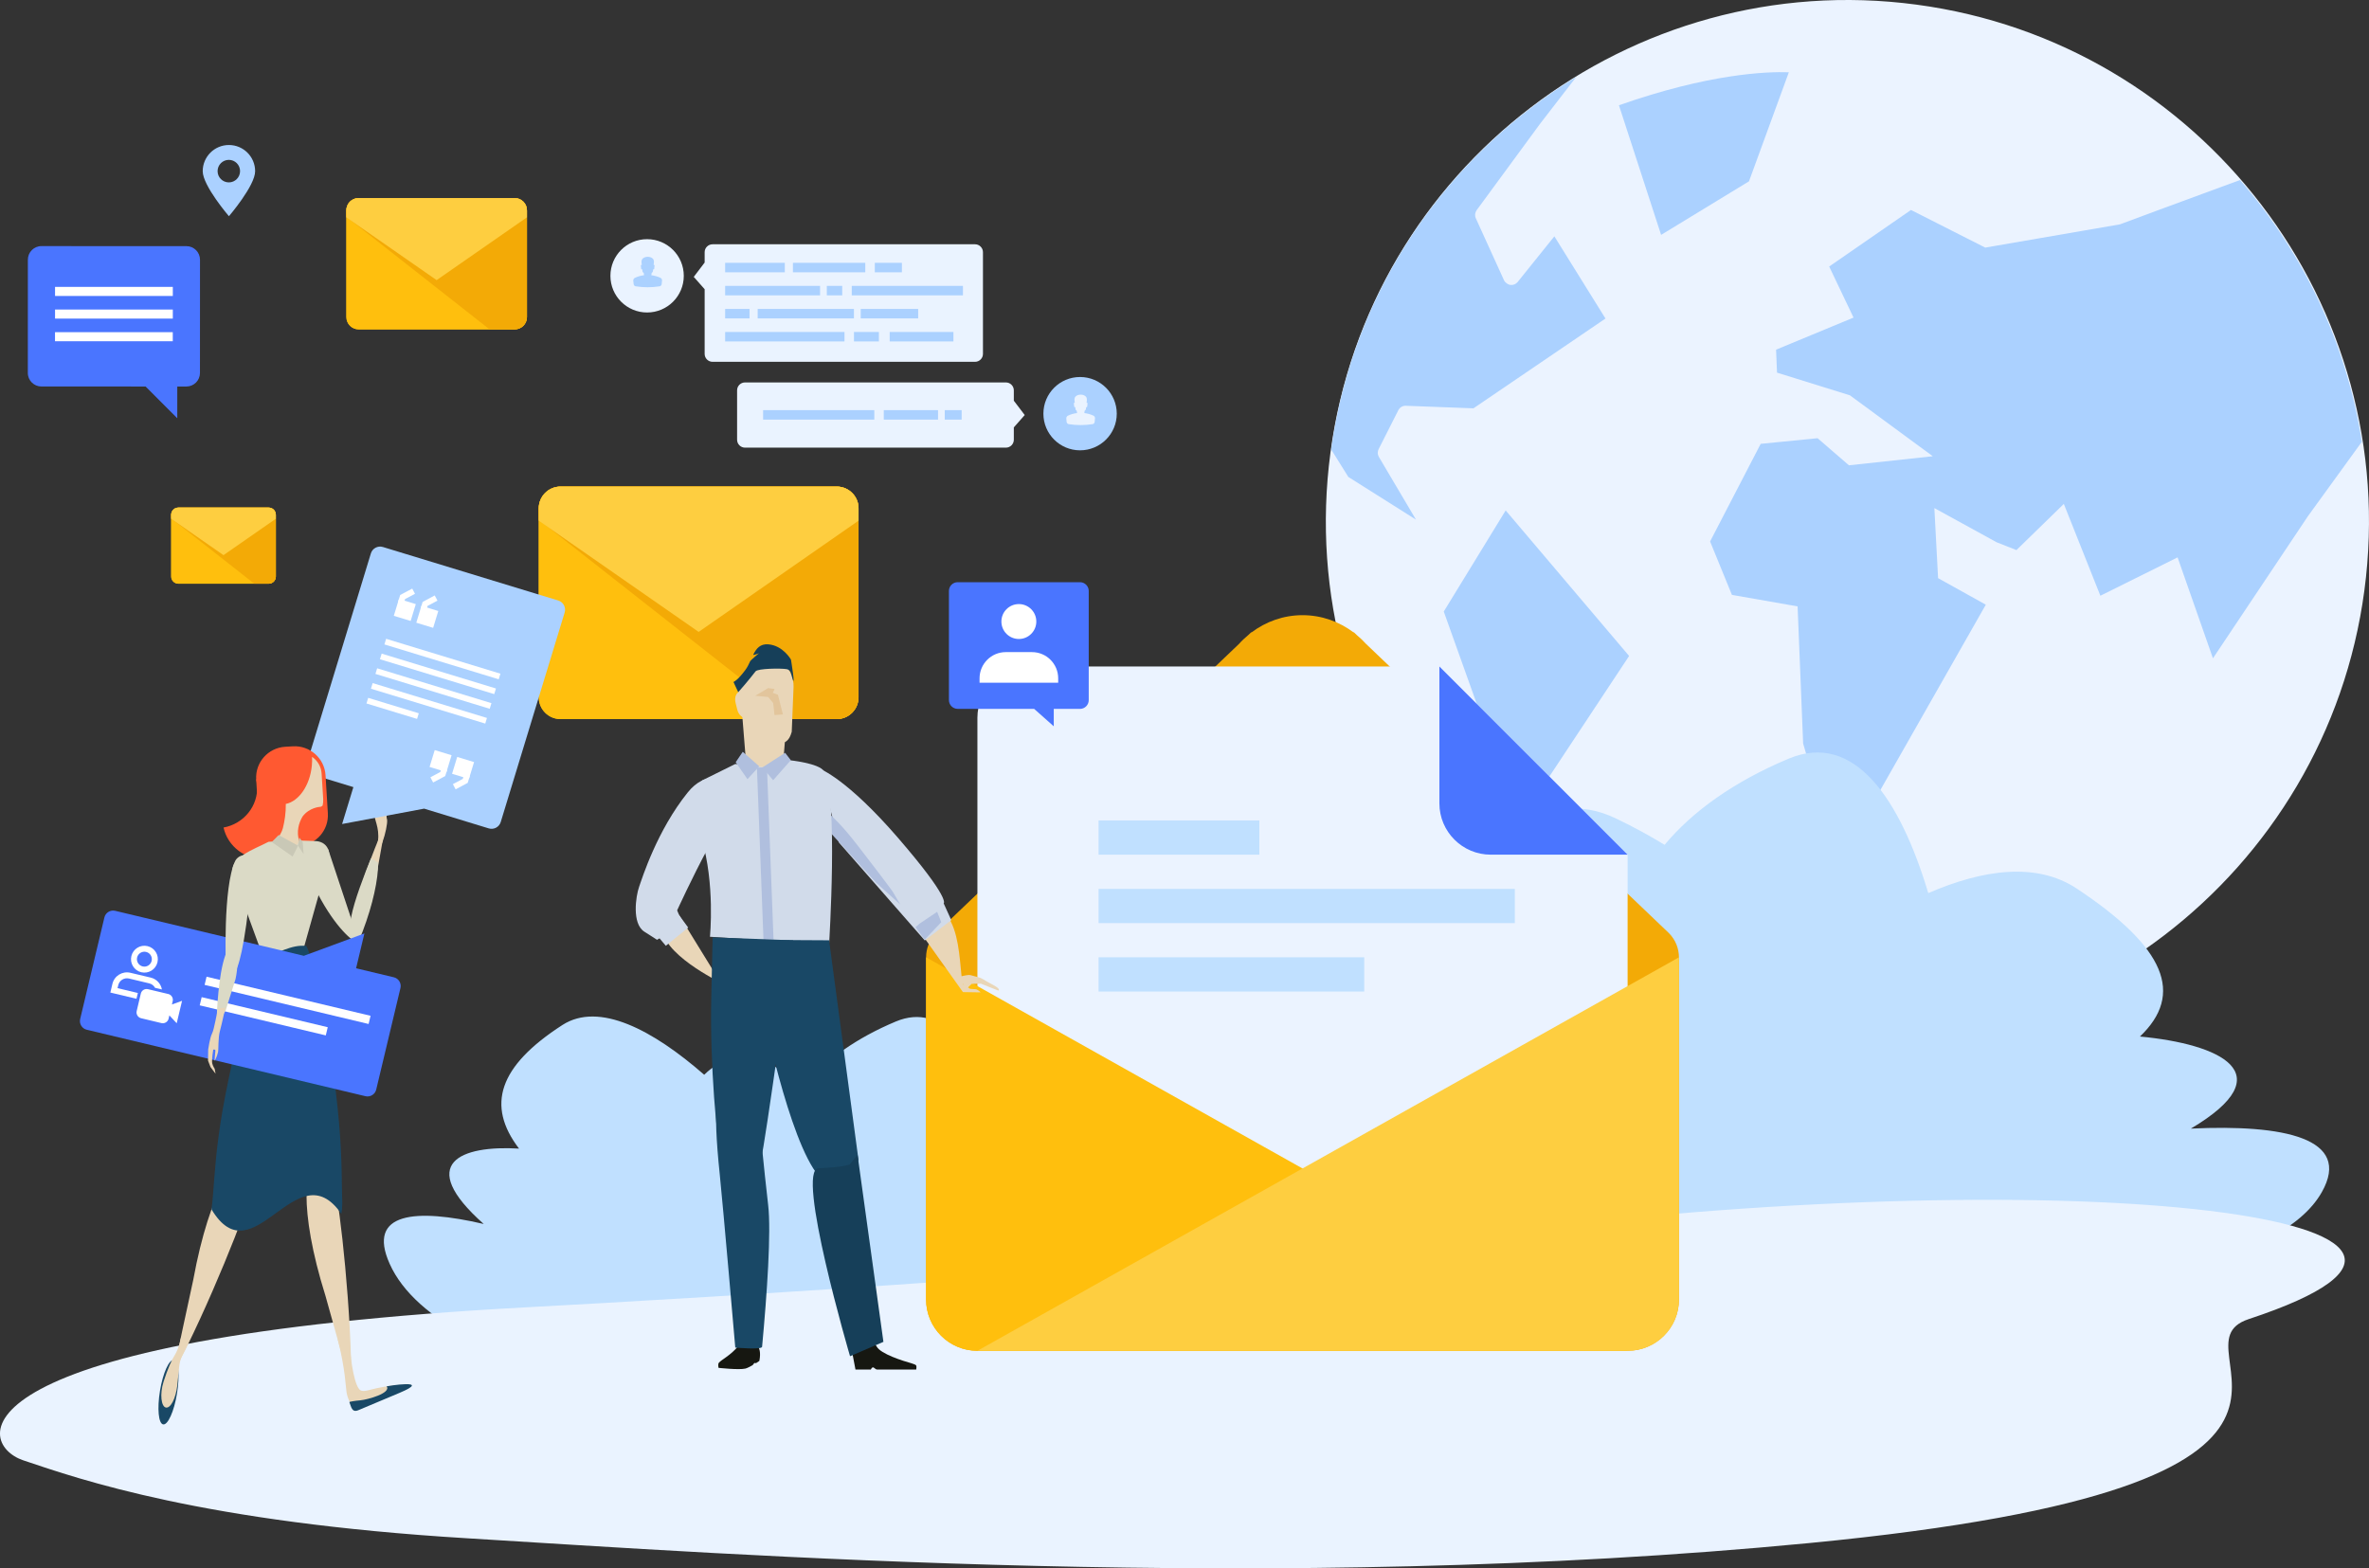 <?xml version="1.0" encoding="utf-8"?>
<!-- Generator: Adobe Illustrator 23.0.4, SVG Export Plug-In . SVG Version: 6.00 Build 0)  -->
<svg version="1.1" id="Layer_1" xmlns="http://www.w3.org/2000/svg" xmlns:xlink="http://www.w3.org/1999/xlink" x="0px" y="0px"
	 viewBox="0 0 584.78 387.21" style="enable-background:new 0 0 584.78 387.21;" xml:space="preserve">
<rect x="0" y="0" width="584.78" height="387.21" fill="#333333" stroke="none"/>
<style type="text/css">
	.st0{fill:#C0E0FF;}
	.st1{fill:#EBF3FF;}
	.st2{fill:#ABD1FF;}
	.st3{fill:#EAF3FF;}
	.st4{fill:#181863;}
	.st5{fill:#4A75FF;}
	.st6{fill:#FFFFFF;}
	.st7{fill:#F3AA06;}
	.st8{fill:none;stroke:#2094F1;stroke-width:0.162;stroke-miterlimit:10;}
	.st9{fill:#FFBF0D;}
	.st10{fill:#FECE40;}
	.st11{fill:#161711;}
	.st12{fill:#E9D6B8;}
	.st13{fill:#D1DBEA;}
	.st14{fill:#B0BFDE;}
	.st15{fill:#194866;}
	.st16{fill:#163F59;}
	.st17{fill:#E2C59C;}
	.st18{fill:#DBDAC6;}
	.st19{fill:#FF5931;}
	.st20{fill:#C9C8B6;}
	.st21{fill:none;stroke:#FFFFFF;stroke-width:2.077;}
</style>
<path class="st0" d="M292.93,318.25c16.61-9.87,5.17-15.1-9.09-16.44c7.92-7.56,4.62-15.89-11.3-26.43
	c-7.15-4.74-16.72-3.41-26.48,0.82c-5.07-16.89-13.22-28.91-24.93-24c-9.69,4.06-17.15,9.39-22.14,15.38
	c-2.65-1.62-5.52-3.19-8.62-4.68c-6.74-3.25-12.21-1.81-16.54,2.45c-12.65-11.05-25.95-18.12-35.01-12.28
	c-15.74,10.17-18.85,19.83-10.7,30.51c-14.3-0.86-25.67,3.55-8.72,18.61c-16.63-3.87-28.95-2.99-23.22,9.82
	c12.77,28.57,87.98,40.73,146.06,34.13c35.98,1.34,66.66-3.47,74.07-16.56C321.77,319.94,309.45,317.47,292.93,318.25z"/>
<g>
	<g>
		<path class="st1" d="M473.05,1.14c-70.37-9.39-135.26,40.23-144.63,110.59c-9.39,70.34,40.22,135.22,110.57,144.62
			c70.37,9.37,135.26-40.22,144.65-110.58C593.02,75.42,543.4,10.52,473.05,1.14z"/>
	</g>
	<g>
		<path class="st2" d="M583.01,109.08l-13.31,18.37l-23.44,35.08l-8.73-24.92l-19.06,9.47l-9.02-22.67l-11.7,11.4l-4.89-1.93
			l-15.37-8.44l0.92,17.3l11.78,6.55l-28.63,50.33l-10.34,4.85l-6.12-20.89l-1.37-33.87l-16.21-2.84l-5.39-13.19l12.49-24.1
			l14.05-1.39l7.73,6.69l20.7-2.24L456.65,97.6l-18-5.6l-0.23-5.67l19.12-7.92l-6.01-12.61l20.19-13.96l18.33,9.29l33.26-5.74
			c0,0,13.98-5.22,29.62-10.94C568.61,62.51,579.24,84.84,583.01,109.08z"/>
		<path class="st2" d="M389.1,18.98l-8.93,11.57L364.5,51.9c-0.41,0.59-0.5,1.34-0.2,1.99l6.97,15.32c0.29,0.62,1.06,1.09,1.57,1.14
			c0.68,0.07,1.35-0.19,1.78-0.72l9.07-11.28l12.62,20.29l-32.59,22.17l-16.7-0.63c-0.77-0.04-1.48,0.4-1.84,1.08l-4.87,9.63
			c-0.3,0.61-0.29,1.31,0.05,1.9l9.17,15.5l-16.7-10.54l-4.24-6.8C334.12,71.33,357.31,38.38,389.1,18.98z"/>
		<path class="st2" d="M364.77,174.45l-8.38-23.47l15.28-24.96l30.47,35.93l-37.12,56.12l-4.17-14.4l4-28.27
			C364.91,175.07,364.88,174.76,364.77,174.45z"/>
		<path class="st2" d="M410.04,57.99l-10.41-32c22.21-7.82,36.49-8.34,41.94-8.15l-9.84,26.93L410.04,57.99z"/>
	</g>
</g>
<path class="st0" d="M540.81,278.64c22.98-13.65,7.15-20.88-12.57-22.73c10.95-10.45,6.39-21.97-15.63-36.55
	c-9.89-6.55-23.13-4.72-36.62,1.14c-7.01-23.36-18.28-39.98-34.48-33.19c-13.4,5.61-23.72,12.99-30.61,21.27
	c-3.66-2.24-7.63-4.41-11.92-6.47c-9.32-4.49-16.88-2.51-22.87,3.39c-17.49-15.28-35.89-25.06-48.41-16.98
	c-21.77,14.06-26.07,27.42-14.8,42.2c-19.77-1.2-35.5,4.91-12.07,25.74c-22.99-5.35-40.03-4.14-32.11,13.58
	c17.66,39.51,121.67,56.33,201.98,47.2c49.76,1.85,92.18-4.8,102.43-22.91C580.69,280.98,563.66,277.56,540.81,278.64z"/>
<path class="st3" d="M130.15,322.75c40.62-2.17,166.48-9.49,242.73-18.86c141.39-17.38,257.62-3.11,182.19,21.79
	c-21.08,6.96,41.17,40.87-108.6,55.3c-131.47,12.67-266.1,2.75-331.24-1.2c-65.14-3.96-95.43-14.5-109.49-19.24
	C-6.62,356.37-11.84,330.33,130.15,322.75z"/>
<g>
	<g>
		<path class="st4" d="M356.85,209.44c0,0,2.77-4.93,1.78-10.18c-0.36-1.9-2.57-4.88-4.55-4.51c-1.98,0.37-3.12,3.09-2.6,5.86
			C352.47,205.86,356.85,209.44,356.85,209.44z"/>
		<path class="st4" d="M357.86,218.31c0,0-1.52-4.71-5.46-7.09c-1.43-0.86-4.65-1.12-5.57,0.42c-0.92,1.53,0.14,3.87,2.22,5.13
			C352.98,219.14,357.86,218.31,357.86,218.31z"/>
		<path class="st4" d="M361.02,228.23c0,0-3.31-3.68-7.88-4.25c-1.66-0.2-4.7,0.88-4.92,2.65c-0.22,1.77,1.71,3.48,4.12,3.78
			C356.91,230.97,361.02,228.23,361.02,228.23z"/>
		<path class="st4" d="M358.04,218.52c0,0,4.5-0.89,7.67-4.23c1.15-1.21,2.28-4.12,1.21-5.13c-1.06-1.01-3.38-0.28-5.05,1.48
			C358.69,213.99,358.04,218.52,358.04,218.52z"/>
		<path class="st4" d="M360.38,228.41c0,0,4.61-0.78,7.78-4.12c1.15-1.21,2.22-4.17,1.1-5.23c-1.12-1.06-3.49-0.39-5.17,1.37
			C360.92,223.77,360.38,228.41,360.38,228.41z"/>
		<path class="st4" d="M366.05,241.22c0,0,4-0.14,6.42-2.69c0.88-0.93,1.48-3.39,0.36-4.45c-1.12-1.07-3.15-0.75-4.42,0.59
			C365.98,237.23,366.05,241.22,366.05,241.22z"/>
		<path class="st4" d="M365.51,241.39c0,0-2.3-3.05-5.9-4.06c-1.31-0.37-3.84,0-4.18,1.24c-0.35,1.23,1.03,2.7,2.93,3.23
			C361.97,242.81,365.51,241.39,365.51,241.39z"/>
	</g>
	<g>
		<path class="st4" d="M377.13,296.69c-0.99,0.63-1.79,0.74-1.85,0.74l-0.11-0.93l0.06,0.46l-0.06-0.46
			c0.09-0.01,2.19-0.32,3.69-3.12c1.68-3.14,1.93-8.02,0.73-14.51c-1.64-8.9-5.99-20.59-12.94-34.74
			c-8.07-16.44-9.24-26.34-10.02-32.9c-0.2-1.68-0.37-3.13-0.63-4.35l0.92-0.19c0.27,1.25,0.44,2.72,0.64,4.43
			c0.77,6.49,1.93,16.3,9.93,32.6c15.47,31.51,15.15,44.67,12.16,50.16C378.88,295.31,377.94,296.17,377.13,296.69z"/>
	</g>
</g>
<g>
	<path class="st5" d="M49.36,92.08c0,1.85-1.5,3.35-3.36,3.35l-2.24,0l0,7.83l-7.82-7.83l-25.72-0.01c-1.85,0-3.36-1.5-3.35-3.36
		l0.01-27.95c0-1.85,1.5-3.36,3.36-3.35l35.78,0.01c1.85,0,3.35,1.5,3.35,3.35L49.36,92.08z"/>
	<rect x="13.59" y="70.83" class="st6" width="29.07" height="2.24"/>
	<rect x="13.59" y="76.42" class="st6" width="29.07" height="2.24"/>
	<rect x="13.58" y="82.01" class="st6" width="29.07" height="2.24"/>
</g>
<g>
	<path class="st7" d="M411.97,230.38L337.23,159c-0.71-0.79-1.48-1.51-2.3-2.2l-0.73-0.7c0,0-0.03,0.01-0.08,0.03
		c-3.53-2.64-7.85-4.25-12.59-4.25c-4.74,0-9.07,1.61-12.59,4.25c-0.05-0.02-0.08-0.03-0.08-0.03l-0.74,0.7
		c-0.82,0.68-1.59,1.4-2.3,2.2l-74.75,71.38c-1.65,1.66-2.47,3.82-2.47,5.99v84.46c0,7,5.67,12.67,12.67,12.67h160.51
		c7,0,12.67-5.67,12.67-12.67v-84.46C414.44,234.2,413.62,232.04,411.97,230.38z"/>
	<path class="st8" d="M363.76,253.25c0,23.33-18.91,42.24-42.24,42.24c-23.33,0-42.24-18.91-42.24-42.24
		c0-23.32,18.91-42.24,42.24-42.24C344.85,211.01,363.76,229.92,363.76,253.25z"/>
	<path class="st1" d="M401.77,308.16v-97.15l-46.46-46.46H253.94c-7,0-12.67,5.67-12.67,12.67v130.94H401.77z"/>
	<path class="st9" d="M401.77,333.5H241.27c-7,0-12.67-5.67-12.67-12.67v-84.48L401.77,333.5z"/>
	<path class="st10" d="M241.27,333.5h160.51c7,0,12.67-5.67,12.67-12.67v-84.48L241.27,333.5z"/>
	<path class="st5" d="M355.31,164.55v33.79c0,6.99,5.68,12.67,12.67,12.67h33.79L355.31,164.55z"/>
	<rect x="271.18" y="219.46" class="st0" width="102.75" height="8.45"/>
	<rect x="271.18" y="236.35" class="st0" width="65.58" height="8.45"/>
	<rect x="271.18" y="202.56" class="st0" width="39.69" height="8.45"/>
</g>
<g>
	<path class="st9" d="M88.54,81.32c-1.68,0-3.04-1.36-3.04-3.04V51.94c0-1.68,1.36-3.04,3.04-3.04h38.5c1.68,0,3.04,1.36,3.04,3.04
		v26.34c0,1.68-1.36,3.04-3.04,3.04H88.54z"/>
	<path class="st9" d="M88.54,81.32c-1.68,0-3.04-1.36-3.04-3.04V51.94c0-1.68,1.36-3.04,3.04-3.04h38.5c1.68,0,3.04,1.36,3.04,3.04
		v26.34c0,1.68-1.36,3.04-3.04,3.04H88.54z"/>
	<path class="st7" d="M127.03,48.9h-38.5c-1.68,0-3.04,1.36-3.04,3.04v1.59l35.36,27.79h6.17c1.68,0,3.04-1.36,3.04-3.04V51.94
		C130.07,50.26,128.71,48.9,127.03,48.9z"/>
	<path class="st10" d="M107.78,69.16l22.29-15.5v-1.72c0-1.68-1.36-3.04-3.04-3.04h-38.5c-1.68,0-3.04,1.36-3.04,3.04v1.72
		L107.78,69.16z"/>
</g>
<g>
	<path class="st9" d="M44.02,144.11c-0.97,0-1.76-0.79-1.76-1.76v-15.26c0-0.97,0.79-1.76,1.76-1.76h22.31
		c0.97,0,1.76,0.79,1.76,1.76v15.26c0,0.97-0.79,1.76-1.76,1.76H44.02z"/>
	<path class="st9" d="M44.02,144.11c-0.97,0-1.76-0.79-1.76-1.76v-15.26c0-0.97,0.79-1.76,1.76-1.76h22.31
		c0.97,0,1.76,0.79,1.76,1.76v15.26c0,0.97-0.79,1.76-1.76,1.76H44.02z"/>
	<path class="st7" d="M66.32,125.32H44.02c-0.97,0-1.76,0.79-1.76,1.76v0.92l20.49,16.1h3.58c0.97,0,1.76-0.79,1.76-1.76v-15.26
		C68.08,126.11,67.29,125.32,66.32,125.32z"/>
	<path class="st10" d="M55.17,137.06l12.91-8.98v-1c0-0.97-0.79-1.76-1.76-1.76H44.02c-0.97,0-1.76,0.79-1.76,1.76v1L55.17,137.06z"
		/>
</g>
<g>
	<path class="st9" d="M138.37,177.54c-2.97,0-5.38-2.41-5.38-5.38v-46.65c0-2.97,2.41-5.38,5.38-5.38h68.18
		c2.97,0,5.38,2.41,5.38,5.38v46.65c0,2.97-2.41,5.38-5.38,5.38H138.37z"/>
	<path class="st9" d="M138.37,177.54c-2.97,0-5.38-2.41-5.38-5.38v-46.65c0-2.97,2.41-5.38,5.38-5.38h68.18
		c2.97,0,5.38,2.41,5.38,5.38v46.65c0,2.97-2.41,5.38-5.38,5.38H138.37z"/>
	<path class="st7" d="M206.54,120.13h-68.18c-2.97,0-5.38,2.41-5.38,5.38v2.82l62.63,49.21h10.93c2.97,0,5.38-2.41,5.38-5.38v-46.65
		C211.93,122.54,209.52,120.13,206.54,120.13z"/>
	<path class="st10" d="M172.46,156.01l39.47-27.46v-3.04c0-2.97-2.41-5.38-5.38-5.38h-68.18c-2.97,0-5.38,2.41-5.38,5.38v3.04
		L172.46,156.01z"/>
</g>
<g>
	<path class="st11" d="M177.45,336.45c-0.29,0.35-0.08,1.26-0.08,1.26s5.01,0.56,6.62,0.18c0.42-0.1,1.12-0.46,1.79-0.84
		c0.11-0.06,0.31-0.45,0.42-0.51c0.2-0.12,0.31,0.08,0.48-0.03c0.45-0.28,0.76-0.5,0.77-0.53c0.44-2.3-0.15-3.22-0.15-3.22
		s-4.26-1.42-5.06-0.43C180.35,334.65,178.07,335.69,177.45,336.45z"/>
	<path class="st11" d="M210.46,334.39l0.71,3.73h3.8c0,0,0.21-0.53,0.53-0.53c0.27,0,0.62,0.53,0.99,0.53c0.8,0,1.69,0,2.04,0
		c0.71,0,7.63,0,7.63,0s0.17-0.78-0.04-1.05c-0.11-0.14-0.74-0.38-1.17-0.5c-1.97-0.55-7.59-2.28-8.56-4.15
		C215.21,330.12,210.46,334.39,210.46,334.39z"/>
	<path class="st12" d="M185.23,174.39c0.33,1.32-0.14,2.56-1.03,2.78l0,0c-0.89,0.22-1.88-0.66-2.21-1.98l-0.41-1.65
		c-0.33-1.31,0.13-2.56,1.03-2.78l0,0c0.9-0.22,1.89,0.66,2.21,1.98L185.23,174.39z"/>
	<g>
		<path class="st12" d="M227.11,230.06l10.59,14.88l4.3,0.07c0,0,0.01-0.24-0.92-0.73c-0.26-0.14-1.6-0.01-1.81-0.26
			c-0.28-0.33-1.63-0.77-1.72-1.36c-0.58-4.25-0.63-10.7-2.8-15.04C231.25,220.64,226.83,229.89,227.11,230.06z"/>
		<path class="st13" d="M202.4,189.82c0,0,6.66,2.42,19.31,17.08c13.09,15.16,11.23,16.13,11.23,16.13l1.88,4.14l-6.54,5.02
			l-21.21-24.21L202.4,189.82z"/>
		<path class="st14" d="M201.16,201.4l15.04,16.46l6.03,5.46l-1.87-3.19c0,0-1.31-1.89-8.43-11.11c-4.01-5.2-5.97-6.99-8.63-9.37
			L201.16,201.4z"/>
		<polygon class="st14" points="231.33,225.12 226.99,228.04 225.99,228.92 228.23,232 232.35,227.68 		"/>
	</g>
	<path class="st12" d="M193.46,186.69c-0.2,2.37-1.47,4.42-2.81,4.52c-1.27,0-2.54,0-3.81,0c-1.34-0.1-2.61-2.15-2.81-4.52
		c-0.31-3.9-0.63-7.81-0.94-11.71c-0.21-2.34,0.71-7.04,2.74-8.43c1.85-1.24,3.98-1.24,5.83,0c2.03,1.39,2.94,6.09,2.73,8.43
		C194.08,178.88,193.77,182.79,193.46,186.69z"/>
	<path class="st12" d="M167.67,226l10.19,16.56c0,0-15.15-7.28-14.37-14.05C164.27,221.74,167.67,226,167.67,226z"/>
	<path class="st13" d="M203.39,190.39c-1.2-1.97-8.58-2.71-8.58-2.71l-5.95,1.78l-7.35-0.84l-8.16,4.04c0,0-3.59,2.98-0.19,14.28
		c3.4,11.29,2.09,24.34,2.09,24.34l29.41,1.86C204.66,233.14,206.98,196.29,203.39,190.39z"/>
	<path class="st13" d="M178.65,192.63c0,0-4.44-2.51-8.88,3.01c-7.57,9.41-11.23,21.08-12.02,23.34c-0.79,2.26-1.83,9.04,1.3,11.04
		c3.14,2.01,3.14,2.01,3.14,2.01l6.53-4.01l-1.05-2.01l-0.52-1.25c0,0,3.66-8.03,7.58-15.31
		C178.65,202.16,178.65,192.63,178.65,192.63z"/>
	<path class="st12" d="M195.44,180.67c-0.61,2.21-1.52,2.73-3.13,2.98c-1.54,0.15-1.91,0.31-3.44,0.46
		c-1.62,0.08-3.28-2.07-3.66-4.04c-0.6-3.25-2.37-5.91-2.98-9.16c-0.39-1.95,0.44-3.69,2.81-5.1c2.17-1.26,4.74-3.84,7.05-3.02
		c2.53,0.92,3.91,4.77,3.8,6.76C195.74,172.86,195.59,177.35,195.44,180.67z"/>
	<polygon class="st14" points="187.42,189.2 184.51,192.37 181.6,188.19 183.35,185.61 	"/>
	<polygon class="st14" points="193.8,185.86 188.21,189.46 190.85,192.63 195.21,187.68 	"/>
	
		<rect x="187.78" y="189.44" transform="matrix(0.999 -0.038 0.038 0.999 -7.944 7.406)" class="st14" width="2.48" height="42.55"/>
	<path class="st15" d="M187.34,244.8c0,0,6.09,32.09,13.4,43.66c7.32,11.58,11.17-2.13,11.17-2.13l-7.25-54.18l-22.99-0.13
		C181.67,232.03,183.86,232.43,187.34,244.8z"/>
	<path class="st15" d="M195.78,232.16c0,0-7.02,51.22-7.9,53.88c-2.96,9.02-8.82,2.19-9.87-0.81c-1.05-3.01-2.79-22.41-2.44-38.64
		c0.35-16.23,0.35-15.17,0.35-15.17L195.78,232.16z"/>
	<path class="st15" d="M187.42,276.27c0,0,1.15,12.28,2.2,21.27c0.77,6.61-0.28,21.86-1.5,34.97c-0.08,0.8-6.62,0.2-6.62,0.2
		s-2.98-34.54-3.83-42.74C174.01,255,182.19,270.4,187.42,276.27z"/>
	<path class="st16" d="M209.74,287.51c0,0-1.83,0.7-7.66,0.91c-5.81,0.21,7.75,46.42,7.75,46.42l8.24-3.55l-6.39-46.19
		L209.74,287.51z"/>
	<path class="st16" d="M181.05,168.37l1.18,2.53c0,0,2.51-2.83,4.28-5.15c0.56-0.73,6.29-0.79,7.71-0.54
		c1.03,0.18,1.16,1.51,1.39,2.28c0.85,2.76-0.36-4.64-0.36-4.64s-1.94-3.48-5.59-3.77c-2.01-0.16-2.95,1.01-3.71,2.53
		c-0.18,0.36,2.22-0.58,1.8-0.63c-0.11-0.01-2.46,2.06-2.54,2.21c-0.36,0.79-0.74,1.58-1.26,2.27
		C182.02,168.07,181.05,168.37,181.05,168.37z"/>
	<polygon class="st17" points="189.62,169.88 191.2,170.1 190.77,171.06 192.03,171.53 193.26,176.39 191.18,176.54 190.86,173.57 
		189.61,172.08 186.42,171.78 	"/>
	<polygon class="st13" points="162.04,230.76 167.67,226 169.88,229.01 164.36,233.51 	"/>
	<path class="st12" d="M243.63,242.34c1.23,0.71,3.59,1.75,2.79,2.22l-4.3-1.7l-2.27,0.05l-1.32,1.27l-0.85-1.27
		c-0.57-0.14-0.98-0.3-0.71-1.23l-0.38-0.52c1.7-0.33,2.41-0.52,2.93-0.42l2.12,0.57C242.27,241.44,243.63,242.34,243.63,242.34z"/>
</g>
<g>
	<g>
		<path class="st12" d="M87.38,231.15c0,0-1.52-0.46,0.67-8.67c2.2-8.21,7.28-19.78,7.28-19.78l-3.47,19.38
			C91.87,222.08,90.22,229.44,87.38,231.15z"/>
		<path class="st12" d="M93.06,209.02c0.94-3.94-0.45-6.04-0.64-7.73c-0.18-1.69-0.66-3.45-0.65-3.44c1.32,1.23,1.07,2.51,1.41,3.26
			c0.34,0.75,0.13,0.53,0.56-0.85c0.24-0.78-0.7-2.48-1.17-3.65c-0.4-1.01-0.32-1.57-0.32-1.57s1.05,1.32,1.78,2.85
			c0.88,1.86,1.47,4.04,1.53,4.54c0.1,0.91-0.44,3.56-1.12,5.38C93.67,209.87,92.38,211.85,93.06,209.02z"/>
		<path class="st12" d="M95.43,202.62c0,0,0.02-3.17-0.21-3.78c-0.17-0.43-1.27-2.31-1.27-2.31s-0.1,1.17,0.3,1.94
			C94.65,199.26,95.43,202.62,95.43,202.62z"/>
	</g>
	<path class="st18" d="M93.35,212.98c0.02,4.1-1.3,10.31-3.82,16.95c-0.3,0.78-0.6,1.55-0.91,2.29c-0.48,1.14-2.46-0.43-2.36-2.53
		c0.2-4.06,1.81-8.74,4.1-14.76c0.39-1.03,0.8-2.03,1.21-3C92.18,212.23,92.77,212.58,93.35,212.98z"/>
	<g>
		<path class="st2" d="M75.78,188.35c-0.38,1.26,0.33,2.59,1.58,2.97l9.87,3.01l-2.78,9.11l20.25-3.79l15.94,4.87
			c1.26,0.39,2.59-0.32,2.97-1.58l15.77-51.71c0.38-1.26-0.32-2.59-1.58-2.97l-43.28-13.21c-1.26-0.38-2.59,0.33-2.97,1.58
			L75.78,188.35z"/>
		<g>
			<g>
				<g>
					
						<rect x="112.85" y="188.15" transform="matrix(0.291 -0.957 0.957 0.291 -100.38 243.677)" class="st6" width="2.9" height="2.9"/>
					<path class="st6" d="M115.75,192.31l-4.16-1.27l1.27-4.16l4.16,1.27L115.75,192.31z M113.4,190.08l1.39,0.42l0.42-1.39
						l-1.39-0.42L113.4,190.08z"/>
				</g>
				<g>
					<polygon class="st6" points="112.47,194.88 111.79,193.6 114.24,192.3 114.57,191.2 115.96,191.62 115.45,193.29 					"/>
				</g>
				<g>
					
						<rect x="107.31" y="186.46" transform="matrix(0.292 -0.956 0.956 0.292 -102.733 236.99)" class="st6" width="2.9" height="2.9"/>
					<path class="st6" d="M110.2,190.62l-4.16-1.27l1.27-4.16l4.16,1.27L110.2,190.62z M107.85,188.39l1.39,0.42l0.42-1.39
						l-1.39-0.42L107.85,188.39z"/>
				</g>
				<g>
					<polygon class="st6" points="106.92,193.19 106.24,191.91 108.69,190.6 109.03,189.5 110.42,189.93 109.9,191.6 					"/>
				</g>
			</g>
			<g>
				<g>
					
						<rect x="98.48" y="149.15" transform="matrix(0.292 -0.956 0.956 0.292 -73.29 202.191)" class="st6" width="2.9" height="2.9"/>
					<path class="st6" d="M101.37,153.31l-4.16-1.27l1.27-4.16l4.16,1.27L101.37,153.31z M99.02,151.08l1.39,0.42l0.42-1.39
						l-1.39-0.42L99.02,151.08z"/>
				</g>
				<g>
					<polygon class="st6" points="99.66,149 98.27,148.58 98.78,146.9 101.76,145.32 102.44,146.6 99.99,147.9 					"/>
				</g>
				<g>
					
						<rect x="104.02" y="150.84" transform="matrix(0.292 -0.957 0.957 0.292 -70.962 208.755)" class="st6" width="2.9" height="2.9"/>
					<path class="st6" d="M106.92,155.01l-4.16-1.27l1.27-4.16l4.16,1.27L106.92,155.01z M104.57,152.77l1.39,0.43l0.42-1.39
						l-1.39-0.42L104.57,152.77z"/>
				</g>
				<g>
					<polygon class="st6" points="105.2,150.69 103.82,150.27 104.33,148.6 107.31,147.01 107.99,148.29 105.54,149.59 					"/>
				</g>
			</g>
			<g>
				<g>
					
						<rect x="108.38" y="148.01" transform="matrix(0.292 -0.957 0.957 0.292 -78.399 219.605)" class="st6" width="1.45" height="29.48"/>
				</g>
				<g>
					
						<rect x="107.27" y="151.65" transform="matrix(0.292 -0.957 0.957 0.292 -82.663 221.137)" class="st6" width="1.45" height="29.48"/>
				</g>
				<g>
					
						<rect x="106.16" y="155.29" transform="matrix(0.292 -0.957 0.957 0.292 -86.937 222.633)" class="st6" width="1.45" height="29.48"/>
				</g>
				<g>
					
						<rect x="105.05" y="158.93" transform="matrix(0.292 -0.957 0.957 0.292 -91.202 224.163)" class="st6" width="1.45" height="29.48"/>
				</g>
				<g>
					
						<rect x="96.08" y="168.39" transform="matrix(0.292 -0.957 0.957 0.292 -98.743 216.459)" class="st6" width="1.45" height="13.05"/>
				</g>
			</g>
		</g>
	</g>
	<g>
		<g>
			<path class="st19" d="M80.93,200.79c0.26,4.2-2.94,7.82-7.15,8.07l-2.12-3.5c-4.2,0.25-7.99-5.87-8.25-10.07l-0.17-2.85
				c-0.26-4.2,2.94-7.81,7.15-8.07l1.9-0.11c4.2-0.25,7.82,2.95,8.07,7.15L80.93,200.79z"/>
			<path class="st19" d="M64.46,192.25c-0.42,0.03-0.82,0.08-1.22,0.16c0.11,0.5,0.2,1,0.23,1.53c0.31,5.06-3.32,9.47-8.29,10.37
				c1.04,4.69,5.44,8.07,10.49,7.76c5.59-0.34,9.85-5.05,9.52-10.52C74.84,196.07,70.04,191.91,64.46,192.25z"/>
			<path class="st12" d="M77.03,186.86c0.03,0.7,0.02,1.42-0.05,2.15c-0.47,4.93-3.22,8.82-6.43,9.48c0.03,2.22-0.29,4.24-0.72,5.96
				c-0.49,1.96-2.62,4.14-2.62,4.14c-0.34,3.45,11.57,7.75,11.26,7.22c-0.31-0.53-3.41-4.38-4.58-8.01c-0.81-2.53-0.1-4.7,0.8-6.22
				c1.69-2.25,4.32-2.38,4.32-2.38c0.25-0.01,0.47-0.14,0.63-0.32c0.12-0.51,0.17-1.05,0.14-1.61L79.39,191
				C79.29,189.26,78.37,187.77,77.03,186.86z"/>
			<path class="st18" d="M74.4,236.14c-1.29,3.15-8.21,3.15-9.49,0l-7.25-19.83c-1.8-4.44,5.1-6.6,8.61-8.47l2.52-0.19l3.68,1.77
				l1.75-1.89l3.45,0.12c3,0,4.41,2.58,3.12,5.73L74.4,236.14z"/>
			<path class="st18" d="M81.02,209.72l7.3,22c0,0,0.5,1.52-1.03,0.52c-2.15-1.41-6.98-6.54-11.27-16.75
				C72.87,208,79.08,209.3,81.02,209.72z"/>
			<path class="st12" d="M82.67,293.29c-0.34-1.22-0.59-2.46-0.89-3.66c-1.19-1.88-2.28-2.93-3.16-2.93
				c-3.34-0.02-5.12,11.42,1.72,33.23c0.38,1.22,6.37,23.15,6.38,22.27C86.86,324.46,83.91,297.72,82.67,293.29z"/>
			<path class="st12" d="M62.18,293.53c0.27-1.24,0.63-2.45,0.92-3.66c-0.18-2.21-0.65-3.65-1.43-4.07
				c-2.95-1.58-9.86,7.71-13.97,30.2c-0.23,1.25-5.16,23.45-4.74,22.67C51.35,323.06,61.21,298.03,62.18,293.53z"/>
			<polygon class="st20" points="73.57,208.79 72.23,211.48 67.09,207.88 68.79,206.16 			"/>
			<polygon class="st20" points="73.89,206.79 73.57,208.79 74.94,210.85 74.73,207.93 			"/>
			<path class="st15" d="M84.25,299.68c0.15-0.75,0.23-1.6,0.24-2.51c-0.18-5.1,0.03-10.28-0.8-19.97
				c-0.81-9.41-2.66-23.33-6.65-39.43c-0.38-1.64-0.86-3.06-1.4-4.21c-3.62-0.5-7.3,1.96-11.05,3.02c-1.37,2.56-2.57,5.62-3.41,9.31
				c-4.08,16.67-6.12,26.3-7.19,34.39c-1.09,7.84-1.22,14.12-1.78,18.3C62.56,315.81,73.23,283.74,84.25,299.68z"/>
		</g>
		<path class="st12" d="M97.27,342.09c0,0-1.21-0.01-4.29,0.65c-1.8,0.38-3.06,0.93-3.92,0.55c-1.42-0.62-2.5-6.84-2.7-11.36
			c-0.02-0.51-3.09-1.69-2.95-1.13c1.84,7.3,1.95,11.92,2.13,12.94c0.3,1.72,1.09,3.28,1.93,3.34c1.66,0.11,9.31-3.39,9.93-3.71
			C98.02,343.04,97.41,341.86,97.27,342.09z"/>
		<path class="st15" d="M39.49,343.38c-0.72,4.39-0.37,8.1,0.79,8.29c1.16,0.19,2.69-3.21,3.41-7.6c0.73-4.39,0.37-8.1-0.79-8.29
			C41.74,335.59,40.21,338.99,39.49,343.38z"/>
		<path class="st12" d="M40.38,341.11c-1,3.13-0.57,6.21,0.59,6.4c1.16,0.19,2.41-2.21,2.8-5.46c0.49-4.12,0.24-5.85,1.57-8.1
			c1.38-2.31,1.58-4.61,1.28-4.96c-0.3-0.35-1.86,0.52-2.06,1.72c-0.29,1.72-1.05,3.24-1.34,3.71
			C42.38,335.74,41.42,337.86,40.38,341.11z"/>
		<path class="st15" d="M95.44,342.27c1.22,1.67-4.78,3.31-6.45,3.45c-1.6,0.13-2.56,0.36-2.56,0.36c-0.06,0.03-0.12,0.04-0.18,0.06
			c0.01,0.05,0.02,0.1,0.03,0.14c0.43,1.02,0.55,2.56,2.18,1.88l10.2-4.29C106.99,340.36,95.41,342.23,95.44,342.27z"/>
	</g>
	<g>
		<path class="st5" d="M98.85,243.94c0.28-1.19-0.45-2.38-1.64-2.66l-9.31-2.22l2.05-8.6l-14.95,5.52l-46.57-11.11
			c-1.18-0.28-2.38,0.45-2.66,1.64l-5.98,25.07c-0.28,1.19,0.45,2.38,1.64,2.66l68.78,16.4c1.19,0.28,2.38-0.45,2.66-1.64
			L98.85,243.94z"/>
		<g>
			<line class="st21" x1="50.75" y1="242.15" x2="91.23" y2="251.8"/>
			<line class="st21" x1="49.54" y1="247.2" x2="80.66" y2="254.62"/>
		</g>
		<path class="st6" d="M42.44,248l0.19-0.81c0.19-0.79-0.3-1.59-1.09-1.78l-5.01-1.19c-0.79-0.19-1.59,0.3-1.77,1.09l-1.02,4.3
			c-0.19,0.79,0.3,1.59,1.09,1.78l5.01,1.2c0.79,0.19,1.59-0.3,1.78-1.09l0.19-0.81l1.81,1.94l1.32-5.54L42.44,248z"/>
		<g>
			<path class="st6" d="M34.88,240.04c-1.78-0.42-2.88-2.22-2.45-4c0.43-1.78,2.22-2.88,3.99-2.45c1.78,0.42,2.88,2.21,2.45,3.99
				C38.45,239.36,36.66,240.46,34.88,240.04z M36.07,235.02c-0.99-0.24-1.98,0.38-2.22,1.36c-0.24,0.99,0.38,1.98,1.36,2.22
				c0.99,0.24,1.98-0.38,2.22-1.36C37.67,236.25,37.06,235.26,36.07,235.02z"/>
		</g>
		<path class="st6" d="M29.19,243.23c0.28-1.19,1.48-1.92,2.66-1.64l5.01,1.2c0.63,0.15,1.13,0.57,1.42,1.1l1.69,0.4
			c-0.25-1.4-1.3-2.58-2.76-2.93l-5.02-1.19c-1.98-0.47-3.97,0.75-4.44,2.73l-0.51,2.15l6.45,1.54l0.34-1.43l-5.02-1.2L29.19,243.23
			z"/>
	</g>
	<path class="st18" d="M57.5,233.2c0,0-1.69-0.15-2.95,6.96c-0.53,3.03-0.83,6.53-0.99,9.53c-0.22,4.04,2.12-0.15,2.12-0.15
		l2.46-7.81C58.14,241.74,59.58,235.48,57.5,233.2z"/>
	<path class="st18" d="M58.06,212.55c-3.09,6.45-2.3,26.38-2.3,26.38s3.06,10.95,6.19-20.55C62.89,208.93,58.83,210.96,58.06,212.55
		z"/>
	<path class="st12" d="M53.21,265.09l-1.25-1.65l-0.61-1.58l0.04-2.75c0,0,0.41-2.9,0.95-3.94c0.55-1.04,1.22-5.37,1.43-5.88
		c0.21-0.51,1.84-0.47,1.84-0.47s-0.83,3.93-1.32,5.71c-0.49,1.78-0.31,4.57-0.48,5.28c-0.28,1.21-0.84,2.12-0.84,2.12
		s0.1-1.94,0.19-2.45c0.09-0.51-0.53-0.33-0.53-0.33s-0.42,2.65-0.24,3.39c0.18,0.74,0.6,1.33,0.6,1.33L53.21,265.09z"/>
</g>
<path class="st5" d="M260.12,175.01v4.31l-4.85-4.31h-18.87c-1.19,0-2.16-0.97-2.16-2.16V145.9c0-1.19,0.96-2.16,2.16-2.16h30.19
	c1.19,0,2.16,0.97,2.16,2.16v26.96c0,1.19-0.97,2.16-2.16,2.16h-3.23"/>
<g>
	<path class="st6" d="M241.8,168.55c0,0,0-0.71,0-1.08c0-3.57,2.9-6.47,6.47-6.47c1.18,0,5.29,0,6.47,0c3.57,0,6.47,2.9,6.47,6.47
		c0,0.37,0,1.08,0,1.08H241.8z"/>
	<path class="st6" d="M247.19,153.45c0,2.38,1.93,4.31,4.31,4.31c2.38,0,4.31-1.93,4.31-4.31c0-2.38-1.93-4.31-4.31-4.31
		C249.12,149.14,247.19,151.07,247.19,153.45z"/>
</g>
<g>
	<g>
		<g>
			<path class="st3" d="M242.64,87.38c0,1.07-0.88,1.95-1.95,1.95h-64.8c-1.07,0-1.95-0.88-1.95-1.95V71.41l-2.69-3.05l2.69-3.54
				v-2.56c0-1.07,0.88-1.95,1.95-1.95h64.8c1.07,0,1.95,0.88,1.95,1.95V87.38z"/>
			<g>
				<rect x="179" y="64.89" class="st2" width="14.73" height="2.34"/>
				<rect x="195.73" y="64.89" class="st2" width="17.86" height="2.34"/>
				<rect x="215.94" y="64.89" class="st2" width="6.69" height="2.34"/>
				<rect x="179" y="70.58" class="st2" width="23.43" height="2.34"/>
				<rect x="204.1" y="70.58" class="st2" width="3.8" height="2.34"/>
				<rect x="210.25" y="70.58" class="st2" width="27.45" height="2.34"/>
				<rect x="179" y="76.27" class="st2" width="6.02" height="2.34"/>
				<rect x="187.03" y="76.27" class="st2" width="23.76" height="2.34"/>
				<rect x="212.47" y="76.27" class="st2" width="14.18" height="2.34"/>
				<rect x="179" y="81.96" class="st2" width="29.46" height="2.34"/>
				<rect x="210.8" y="81.96" class="st2" width="6.15" height="2.34"/>
				<rect x="219.62" y="81.96" class="st2" width="15.73" height="2.34"/>
			</g>
		</g>
		<g>
			<path class="st3" d="M181.95,108.57c0,1.07,0.88,1.95,1.95,1.95h64.41c1.07,0,1.95-0.88,1.95-1.95v-3.05l2.69-3.05l-2.69-3.54
				v-2.56c0-1.07-0.88-1.95-1.95-1.95h-64.41c-1.08,0-1.95,0.88-1.95,1.95V108.57z"/>
			<g>
				<rect x="233.21" y="101.26" class="st2" width="4.17" height="2.34"/>
				<rect x="218.16" y="101.26" class="st2" width="13.39" height="2.34"/>
				<rect x="188.37" y="101.26" class="st2" width="27.45" height="2.34"/>
			</g>
		</g>
	</g>
	<g>
		<path class="st2" d="M266.61,93.08c-5,0-9.05,4.05-9.05,9.05c0,5,4.05,9.05,9.05,9.05c5,0,9.06-4.05,9.06-9.05
			C275.67,97.14,271.61,93.08,266.61,93.08z"/>
		<path class="st3" d="M269.95,102.64c-0.72-0.35-1.5-0.56-2.29-0.66c0.03-0.19,0.05-0.38,0.08-0.56c0.18-0.11,0.3-0.28,0.31-0.41
			c0.02-0.17,0.04-0.35,0.06-0.52c0.03,0.02,0.06,0.04,0.09,0.05c0.08,0.01,0.16-0.05,0.17-0.14l0.08-0.8
			c0.01-0.08-0.05-0.16-0.14-0.17c-0.03,0-0.06,0-0.09,0.02c0.02-0.15,0.04-0.31,0.05-0.46c0.01-0.21,0.12-0.77-0.29-1.13
			c-0.58-0.57-1.87-0.57-2.45,0c-0.4,0.36-0.3,0.92-0.28,1.13c0.01,0.15,0.03,0.31,0.05,0.46c-0.03-0.01-0.06-0.02-0.09-0.02
			c-0.08,0.01-0.14,0.08-0.14,0.17l0.09,0.8c0.01,0.08,0.08,0.14,0.16,0.14c0.04,0,0.07-0.02,0.1-0.05
			c0.02,0.17,0.04,0.35,0.06,0.52c0.01,0.14,0.14,0.3,0.31,0.41c0.03,0.19,0.05,0.37,0.08,0.56c-0.79,0.09-1.56,0.31-2.29,0.66
			c-0.23,0.12-0.4,0.44-0.37,0.69c0.03,0.28,0.06,0.57,0.08,0.85c0.03,0.25,0.24,0.49,0.47,0.53c1.98,0.32,4,0.32,5.98,0
			c0.23-0.04,0.44-0.29,0.47-0.53c0.03-0.28,0.06-0.57,0.08-0.85C270.35,103.08,270.19,102.77,269.95,102.64z"/>
	</g>
	<g>
		<path class="st3" d="M159.73,59.05c-5,0-9.05,4.05-9.05,9.05s4.05,9.05,9.05,9.05c5,0,9.06-4.05,9.06-9.05
			S164.73,59.05,159.73,59.05z"/>
		<path class="st2" d="M163.07,68.61c-0.72-0.34-1.5-0.56-2.29-0.66c0.03-0.19,0.05-0.37,0.08-0.56c0.18-0.11,0.3-0.28,0.31-0.41
			c0.02-0.18,0.04-0.35,0.06-0.52c0.02,0.03,0.06,0.04,0.09,0.05c0.08,0.01,0.16-0.05,0.17-0.14l0.08-0.8
			c0.01-0.08-0.05-0.16-0.14-0.17c-0.03,0-0.06,0-0.09,0.02c0.02-0.15,0.04-0.31,0.06-0.46c0.01-0.21,0.12-0.77-0.29-1.13
			c-0.58-0.57-1.87-0.57-2.45,0c-0.4,0.36-0.3,0.92-0.29,1.13c0.02,0.15,0.04,0.31,0.05,0.46c-0.03-0.01-0.06-0.02-0.09-0.02
			c-0.08,0.01-0.14,0.08-0.14,0.17l0.08,0.8c0.01,0.08,0.08,0.14,0.16,0.14c0.04,0,0.07-0.02,0.1-0.05
			c0.02,0.17,0.04,0.35,0.06,0.52c0.01,0.14,0.14,0.3,0.31,0.41c0.03,0.19,0.05,0.38,0.08,0.56c-0.79,0.1-1.56,0.31-2.29,0.66
			c-0.23,0.12-0.4,0.44-0.37,0.69c0.03,0.28,0.06,0.57,0.09,0.85c0.03,0.25,0.24,0.49,0.47,0.53c1.98,0.32,4,0.32,5.98,0
			c0.23-0.04,0.45-0.29,0.47-0.53c0.03-0.28,0.06-0.56,0.08-0.85C163.47,69.05,163.3,68.73,163.07,68.61z"/>
	</g>
</g>
<path class="st2" d="M56.51,35.8c-3.58,0-6.47,2.9-6.47,6.47c0,3.58,6.47,11.11,6.47,11.11s6.47-7.53,6.47-11.11
	C62.98,38.7,60.08,35.8,56.51,35.8z M56.49,45.03c-1.53,0-2.78-1.24-2.78-2.78c0-1.53,1.24-2.78,2.78-2.78
	c1.53,0,2.77,1.24,2.77,2.78C59.26,43.78,58.02,45.03,56.49,45.03z"/>
</svg>
